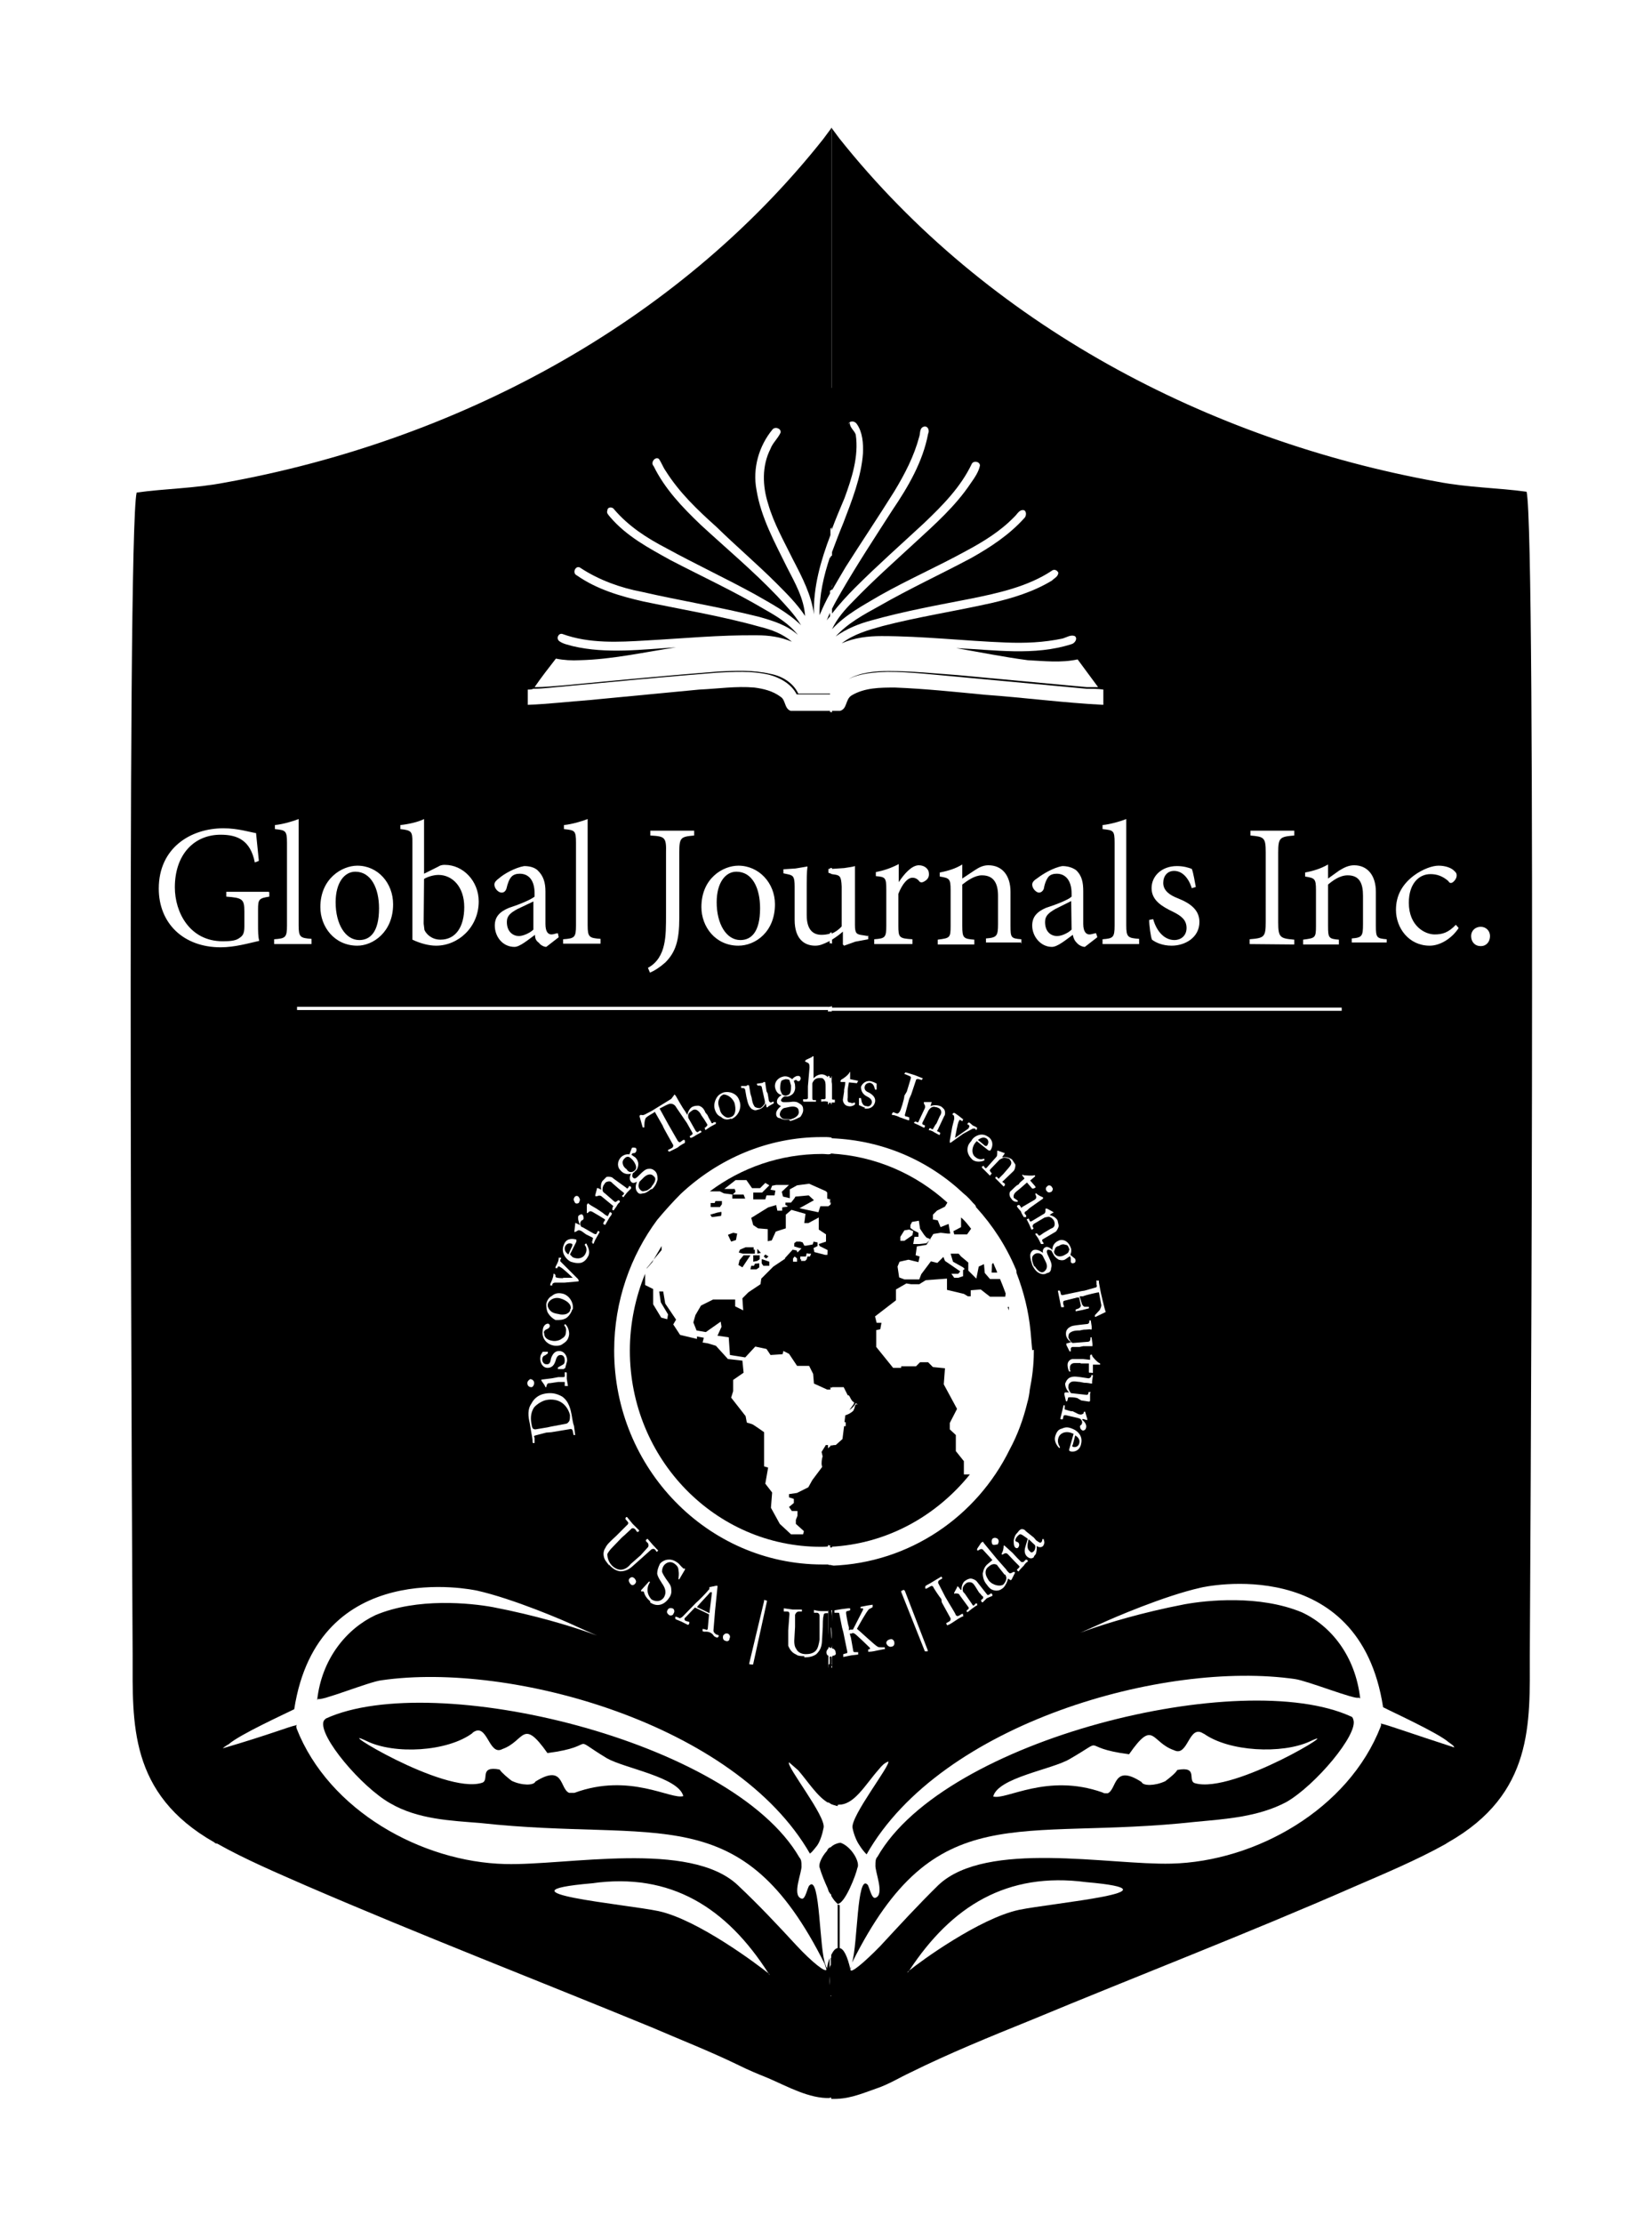 <svg version="1" xmlns="http://www.w3.org/2000/svg" width="411" height="552.8"><path d="M128.7 226.1c-1.6.9-2.6 1.6-2.6 3.2 0 2.5 1.6 3.5 3 3.5 1.1 0 2.8-.8 3.6-1.6v-7l-4 1.9zM183.2 216.8c-2.7 0-4.9 2.7-4.9 7.6 0 5.4 2.4 9.4 5.9 9.4 2.7 0 4.9-2 4.9-7.9 0-5-1.9-9.1-5.9-9.1z"/><path d="M206.9 97.4V32l-.1-.1-2 2.7C168 81 113 109.7 56.1 120c-7.8 1.5-14.9 1.5-22.1 2.5-2.6 10.6-1 289.2-1 289.2 0 16.8-1 34.4 20.3 46.5.3.3.4.3.7.3 6.9 3.9 14.9 7.3 22.2 10.5 28.5 12.3 57.2 23.4 85.9 35.2 7.2 3.1 14.6 6 21.6 9.4 2.4 1.2 4.8 2.2 7.3 3.2 4.9 2.1 10.3 5.2 15.6 5h-.2V487c-.3.7-.5 1.6-.7 2.7v-.3c-.2-.2-.2-.5-.3-.7-1.6-3.5-1.3-22.5-4-19.8-.5.3-1 3.7-2 3.3-2.5-.8.2-6.6 0-8.2 0-.7 0-1.5-.5-2-16.8-29.2-91.1-46.8-117.8-34.6-.2.2-.5.4-.6.7-1.3 3.7 9.5 16.4 16.6 20.4 6.9 4 15 4.3 22.4 4.9 44.7 4.9 64.9-6.5 85.7 35.1l.4 1.3c0 1-3.5-1.7-7.4-5.9-4.9-5.3-9.2-9.9-14.6-15-11.9-11.3-42.6-4.9-57.9-5.3-20.8-.5-43.9-13.3-51.9-33.7-.2-.6 0-.8 0-.9 0 0-.1 0-.2.1-1.6.3-6.5 2.3-18.1 5.7-.2 0 1-.8 1.4-1 2.7-2.4 13.9-7.5 16.3-8.7 5.9-38 44.5-29.7 45.5-29.5 8.9 2 21.8 7.5 24.7 8.9 12.5 5.7 1-.6-20.8-4.8-5.5-1-18.8-2.4-29.2 2-7.2 3.4-13.4 10.9-14.5 21.2l.2-.4c.4.8 12.9-4.3 15.8-4.6 32.3-4.7 88.1 10.9 106.6 43.1.7-.5 1.2-1.3 1.8-2 .7-1 1.3-2.8 1.6-4.4.7-2.8-9.4-15.4-8.6-16.3l2.3 2c2.5 2.9 4.8 6.6 7.5 8.1v-36.6c-.3-.1-.5-.4-.5-.9 0-.1.1-.6.5-.9v-20.9h-1.5c-28.5 0-51.8-23.9-51.8-53.2 0-12.3 4.1-23.6 10.7-32.5 2-2.4 4-4.6 5.9-6.5 9.3-8.7 21.6-14.1 35-14.1h1.6V274h-.2c-.8-.2-1.3 0-1.5 0v-.6h.5c.2 0 .6 0 .6-.3v-2.7c0-1 0-1.5-.5-2-.2-.3-.5-.3-1-.3-.4 0-1 .1-1.4.6-.1.2-.4.5-.4.8v3.4c0 .4 0 .7.3.7h.6v.4h-3s-.2 0-.2-.2v-.4h.6c.2.1.6-.2.6-.2v-3l.4-4.7c0-1-.2-1.1-.7-1.3l-.4-.2v-.2s.2 0 .2-.2l1.5-.7c.1-.2.2-.2.4-.2v5.5c.5-.6 1.3-1 2-1s1.1.3 1.5.6c0 0 .1.1.1.2v-16.8H73.9v-.8h132.5V234c-.1.1-.2.1-.3.2-1.3.6-2.1 1-3.3 1-2.7 0-5.1-1.7-5.1-6.4v-8.3c0-2.5-.4-2.7-1.4-3l-1.4-.3v-1l3-.2 3-.5c-.2 1.3-.2 3.3-.2 6.2v5.9c0 4 1.9 4.9 3.7 4.9.7 0 1.4-.1 2.1-.3v-15l-.4-.1v-1h.4v-39.3h-9.8c-1.6-.6-1.2-2.7-2.5-3.5-2-1.5-4.3-2-6.5-2.3-4.6-.4-9.1.3-13.7.5l-27.2 2.6c-5.2.4-10.4 1-15.5 1.2v-3.8c.5 0 1 0 1.4-.2 2.6 0 5.1-.4 7.9-.6h-.1c12.7-1.2 25.2-2.4 37.9-3.4 4.2-.2 8.5-.5 12.9.5 2.7.7 5.6 2.3 6.9 4.9h8.3v-.2h-7.9c-1.3-2.8-4.2-4.4-6.9-4.9-4.3-1-8.6-.8-12.9-.6-12.7 1-25.3 2.2-37.9 3.4-2.7.2-5.2.5-7.9.5 1.7-2.5 3.6-4.9 5.3-7.1 2 .4 4 .5 5.9.4 8.2-.2 16-2 24-3.2-8.4.5-17.2 1.7-25.7-.3-1-.3-2.3-.5-3.3-1.2s-.2-2.2.8-1.8c6.6 2.4 13.9 2 20.6 1.6 9.2-.5 18.4-1.4 27.7-1.3 3 0 5.9.4 8.7 1.6-2.3-2-5.1-3-7.9-3.7-9.6-2.7-19.4-4.3-29-6.3-5.7-1.3-11.6-3-16.6-6.5-1.3-.6-.2-2.8 1-1.8 4.6 3 9.9 4.9 15.2 5.9 9.6 2.2 19.5 3.8 29.1 6.2 3.5 1 6.9 2 9.7 4.5-2.2-2.8-5.2-4.6-8.2-6.3-7.6-4.5-15.6-8.2-23.5-12.3-5.4-3-10.9-5.9-15-10.7-.3-.4-1-1-.7-1.6 0-1 1.3-1 1.7-.3 3.6 4.2 8.1 7.1 12.9 9.6 7.3 4 14.8 7.5 22.1 11.5 4 2.3 8.2 4.5 11.5 7.7-1.7-2.8-3.8-4.9-5.9-7.2-5.9-6.2-12.7-11.9-19.1-17.8-4.6-4.4-8.9-8.9-11.7-14.6-.8-.8.3-2.4 1.3-1.8.7 1 1 2 1.7 3 3.4 5.4 7.9 9.7 12.6 13.9 4.9 4.8 10.2 9.3 15 14.1 2.6 2.6 5.1 5.1 7.1 8.1-.3-4.4-2.5-8.2-4.5-12.1-3-6.1-6.5-12.4-7.6-19.3-1-5.3.6-10.9 4-15 .7-.8 2.2-.2 2 .8-.7 1.5-2 2.6-2.5 4-2.2 4.3-2 9.3-.6 13.7 1.4 4.9 4 9.4 6.2 13.9 2.3 4.4 4.6 8.9 5.2 13.6-.2-6.8 1.7-13.4 4.1-19.7V97.4c.1 1.2.3 2.5.4 3.7v-2.4c0-.2 0-.4.1-.7-.2-.1-.2-.4-.2-.6zm-64 348.5h-1.3c-2.4-1-1.2-7.3-8.4-2.8-.4 1-3.4 1-5.9-.2-.8-.6-2.5-2-3-2.8-5.3-1-2.4 2.7-4.4 3.3-9.5 3-38-14.8-28.7-10.4 6.9 3.4 20.1 2.7 26.4-2h-.1c3.8-3 4 5.9 7.5 4 5.6-2 4.9-7.9 11.2 1 13.3-1.7 4.9-4.7 14.8 1.3 4.4 2.5 17.8 4.7 19 9.4-3 1-13.3-5.9-27.1-.8zm4.3 22.5c19.7-2.8 33.6 6.1 44 22.4.4.4.5.5.1.2 0-.1-.1-.1-.1-.2-2.6-2.1-17.6-13.4-27.4-15.5-8.1-1.7-41.9-4.7-16.6-6.9zM195 400l2.2.3h2.3v.5h-.7c-.6 0-.8.4-1 .8v3l-.2 3.5c0 .7.1 1.5.5 2 .4.9 1.4 1.3 2.4 1.3.9 0 1.8-.2 2.4-.8.6-.6.8-1.6 1-2.8v-5.9c0-.5-.3-.8-.7-.8h-.7v-.7s.8.3 2 .3h1.8v.5h-.7c-.7 0-.7.4-.7.7-.2.2-.2 2.5-.2 2.7l-.2 3.6c-.1 1.4-.4 2.2-1.4 3.2-.7.5-1.6.8-3 .8v-.3c-1 0-1.7-.1-2-.4-1-.4-1.6-1.2-2-2.2v-3.8l.3-4c0-.5-.1-.7-.6-.7h-.8v-.8zm-37.1-6c-.3.3-.8.3-1 0l-.1-.1c-.2-.3-.6-.8-.2-1.3.3-.3.7-.6 1.3 0 .4.5.5.9 0 1.4zm9.6 7.4c0 .3-.6.5-1 .3-.4-.3-.8-.7-.4-1.3.1-.3.6-.7 1.4-.3.3.3.4.8 0 1.3zm18.9 12.3l3.7-15.5v-.3l.7.2v.2l-3.4 15.5c0 .2-.2.2-.2.2l-.8-.1v-.2zm-6.5-6.9c.2-.2.4-.7 1.2-.5.4.2.7.7.4 1.2 0 .6-.5.8-1 .6-.3-.1-.8-.3-.6-1.3zm-3.7-11.3c.1 0 .3-.2.3-.5v-.3h.2l1.4-.3h.4v.3l-.6 5.9-.4 4.9c0 .5.4.8.7 1l.6.2v.3l-.3.3c-.3 0-.7-.3-1.7-.8l-2-.8v-.5c.2-.2.2-.2.2 0h.4c.4.3.7.2.7-.3l.3-3.4-3.5-1.7-2.3 2.4c-.1.1-.3.2-.3.4-.1.2.2.5.2.5l1 .3v.3l-.2.4h-.2l-1.6-.8c-1.1-.5-1.5-.5-1.5-.8v-.4h.2l.6.2c.3.3.6.1 1-.2l3.4-3.5c.2-.1 2.8-2.7 3-3.1zm-10-7.6c.8-.1 1.6.2 2.3.7s1.1 1.3 1.4 1.3v.2h.5v.3l-1.3 2.2c-.1.2-.1.2-.3.2v-.2c0-.4.2-1 0-2 0-.7-.3-1.2-1-1.7-1.1-.8-2.1-.2-2.6.4-.3.4-.5.9-.5 1.6.2.6.8 1.5 1 1.8.7 1 1.3 1.6 1.3 2.6.1.7 0 1.4-.6 2.2-1.1 1.6-2.9 2.3-4.7 1l.1-.2c-.8-.7-1.3-1.3-1.6-2.3 0-.2-.2-.2-.2-.2h-.5v-.3l2-2.2.2.2c-.3.5-.6 1-.6 2 0 .8.4 1.7 1 2.3 1 .6 2.2.6 3-.4.9-1.4.3-2.6-.4-3.6-.2-.4-1-1.4-1.2-2.4 0-.7.2-1.5.7-2.5.5-.6 1.4-1 2-1zm-12.9-5.9l2.6-2.6c.5-.4.5-.7.2-1l-.5-.6v-.2l.2-.3h.2l1.4 1.7 1.6 1.6v.2l-.3.2h-.2l-.5-.7c-.4-.3-.8-.3-1 0l-1.5 1.4-.8.7-2.3 2.4c-.5.5-1 1.1-1.3 1.7 0 1.1.4 2 1 2.7s1.5 1.2 2.3 1.2 1.7-.4 2.5-1.4l2.5-2.2 1.8-2c.2-.2.2-.7 0-1l-.5-.5v-.3l.4-.3 1.3 1.5c.8.8 1.1 1.3 1.3 1.3v.2l-.2.2h-.2l-.3-.5c-.5-.4-1 0-1 0l-2 1.8-2.7 2.4c-1 .9-2 1.2-3 1.2-.8-.1-1.8-.5-2.8-1.7l.1.3c-.5-.7-1-1.2-1.2-1.7-.4-1-.3-2 .2-2.7.4-.9 1.2-1.6 2.7-3zm41.8-114.3c1-.1 1.7.5 2 .7.3-.4.9-.8 1.3-.8.6-.1.8.3.8.6s-.2.7-.5.7-.5-.1-.5-.3h-.3l-.4.2c0 .2.3.6.3 1.2.1.7 0 1.2-.3 1.7-.3.6-1.2 1-1.6 1h-.8c-.3.2-.8.6-.8 1 .2.6 1 .4 2 .4 1.3-.2 2-.1 2.5.3.8.4 1 .9 1 1.4.1.5-.1 1.2-.7 2-.5.2-1.2.7-2.5 1l-.3-.3c-.8 0-1.6 0-2.2-.4-.7 0-1-.5-1-1-.1-.8.7-1.6 1.2-2-.5-.2-1-.6-1-1-.1-.8.6-1.4 1.2-1.8-.7 0-1.5-.7-1.7-2-.1-1.1.6-2.3 2.3-2.6zm-10.7 2.4h1.3c.1-.2.2-.2.4-.2.1-.1.3 0 .3.3l.3 1.8.3 1c.1.6.2 1.5.8 2.3.5.3 1 .3 1.3.3.5-.2.9-.7 1.2-1.2v-.5l-.8-3.6c-.1-.3-.4-.3-.7-.3h-.3l-.2-.3c0-.2 0-.2.2-.2l1.3-.2.2-.2h.2c.2 0 .2.1.2.3l.3 2 .3.6.3 1.8c.2.4.5.4.5.4l.5-.2h.2v.4l-1.4.8c0 .2-.2.2-.2.2-.2 0-.2 0-.2-.2l-.2-.8c-.4.8-1 1.4-2 1.6-.5.2-.8.2-1.5-.2-.8-.8-.9-1.3-1.3-3l-.3-1.7c-.1-.5-.4-.5-.8-.5h-.2v-.3c-.2 0 0 0 0-.2zm-6.1 2.9c.5-.8 1.2-1.1 1.7-1.3.8-.2 1.7-.1 2.3.2.9.4 1.4 1 1.7 2 .6 1.6-.3 3.7-2 4.4l-.2-.1c-.6.3-1.6.4-2.4-.4-.9-.4-1.3-1-1.6-2-.2-.8-.1-1.8.5-2.8zm-19 4.3h.3c.4.1.6 0 1-.2.7-.4 1.3-.6 2.5-1.4l1.3-.8 2.6-1.6.6-.8.2-.3.3.3c.1.2 1.8 3.2 2.3 3.8l.6 1c.2-1 .7-1.7 1.2-2 .6-.3 1.1-.3 1.6-.3.9.2 1.4.9 1.7 1.7l.5.6c.4 1 1 1.7 1 2 .1.1.5.1.5-.2h.6v.4l-1.3.7-1.2.8h-.2v-.3c-.2-.2-.2-.2 0-.2l.3-.3c.1-.1.3-.2.3-.5l-.8-1.3-.7-1c-.3-.7-.8-1.2-1.3-1.4-.4-.1-.8 0-1 .2-.4.3-1 .6-1 1.3 0 .2 0 .6.2.8l1.7 3c.2.2.4.4.6.2l.4-.3h.2l.2.2v.2l-1.3.7c-.6.4-1.1.7-1.4.7l-.2-.3c0-.2 0-.2.2-.2l.2-.2c.3-.1.3-.3.3-.5l-1.4-2.5-2.6-3.8c-.3-.6-.8-1-1.5-1-.5 0-1.7.7-2.3 1l-.4.2 2.2 4 2.3 4c.2.3.5.5.7.3l.7-.5c.2 0 .4 0 .4.2v.5c-.1.2-.6.2-1.8 1.2l-2 1h-.2l-.2-.2v-.2l1-.5c.3-.2.3-.5.3-.7-.2-.4-2.6-4.5-2.6-4.8l-2-3.5-.2.2c-.5.3-1.6.9-2 1.3-.4.6-.4 1.8-.4 2.4h-.4l-.8-2.8c.1-.1.1-.3.2-.3zm-4.7 10.4c1-.8 1.8-.6 2-.6l.6-1.6c.4-.2.8 0 1 0 .2.3.2.7 0 1s-.4.3-.6.3h-.2c0 .1-.3.2-.3.4l1 .7c.4.4.7 1 .7 1.6 0 .7-.3 1.5-.7 1.7-.3.3-.4.5-.6.5-.2.4-.3.9 0 1.2.5.5 1-.1 1.7-.8.9-.9 1.5-1.4 2.2-1.4.8-.1 1.3.3 1.6.6.4.4.6 1 .6 2-.1.4-.3 1.4-1.3 2.4l-.4.1c-.5.4-1.2 1-2 1-.6.2-1 .1-1.3-.3-.6-.6-.5-1.7-.2-2.4v-.2c-.6.4-1.1.4-1.4 0-.5-.5-.3-1.5 0-2-.6.2-1.8.2-2.6-.8-.8-.7-1-2.2.2-3.4zm-6.5 9.5l.4-1.5v-.2h.3l.8.4c-.2-.7-.1-1.7.3-2.2l1-1c.7-.1 1.4 0 1.7.4l3.2 2.3c.2.3.3.2.5 0l.2-.4h.2l.3.2v.4l-1 1-.8 1c0 .2-.1.2-.3 0-.2-.1-.2-.3 0-.3l.3-.3c.1-.2.1-.3-.2-.5l-1-.8-1.6-1.4c-.3-.4-.7-.6-1.3-.4-.5.1-.6.4-.8.7-.2.2-.4.7-.4 1.2 0 .6.3.8.6 1l2.3 2c.3.2.4.2.6 0l.3-.2c.2-.2.2-.2.2 0h.3v.4s-.4.2-.8 1l-.7 1h-.3v-.2c-.2 0-.2-.2 0-.2v-.4c.2-.1.3-.2 0-.4l-2.8-2.3c-.3-.2-.7-.2-1 0h-.5v-.3zm-2.1 2.4c.2-.1.2-.3.2-.3h.2c.2.3 1 .7 2 1.3l1.5 1c.4.3.8.7 1 .7.2.2.4.2.4 0l.4-.8h.2l.3.2v.2c0 .3-.5.7-.8 1.3l-.8 1.4h-.2l-.3-.2v-.2l.3-.6c.2-.1.2-.2 0-.4l-1.3-.8-1.7-1c-.4-.2-.7-.3-1.2.3h-.2v-2.1zm-1.1 2.5c.3.3.3.7.3 1-.1.2-.2.4-.4.4-.1 0-.3.2-.3.4-.2 0-.2.6 0 1 .1.3.4.3.4.3l2.8 1.6c.4.2.7.2.7 0l.4-.7.4.3-.8 1.4c-.5.8-.7 1.5-.7 1.5h-.3v-.3c-.3 0-.3-.2 0-.2v-.5c.2-.2.2-.3 0-.5l-1.6-.8-1.1-.8c-.6-.3-.8-.3-1.2 0l-.4.2h-.2v-.2l.2-1.7v-.3h.2l1 .5c-.4-.9-.6-1.8-.4-2.3.3-.3.8-.5 1-.3zm-2-4.3c.3-.5.8-.4 1-.2.2.3.6.7.2 1.3v.1c0 .2-.6.5-1 .2-.2-.4-.6-.8-.2-1.4zm-2.5 11.5c.7-1.5 2.3-1.2 3-1v.5l-1.6 3.2.7.7c1.4.6 2.7.2 3.2-1 .4-.8.2-1.6-.2-2v-.2l.2-.2h.2c.3.7 1 1.8.5 3-.4.8-1 1.6-2 1.8-.9.1-1.4 0-2.4-.3-.6-.3-1.4-1-1.8-2-.3-.9-.2-1.7.2-2.5zm-3.5 10.2c0-.3.2-.5.5-1.3s.3-1.2.3-1.4h.2l.3.3v.3c0 .1 0 .3.2.3.3.2 1.6.2 1.8.2l-.2-.1h2.5c-.4-.4-2.5-2.4-3-2.6-.4-.3-.6-.3-.8 0v.2h-.5v-.3l.5-1c.3-.6.3-1 .3-1.3h.6v.2l-.2.3v.4l2 2 2.4 2.4.2.4c0 .2-.2.2-.2.2l-3.3.3h-2.3c-.4 0-.6.1-.8.4v.3h-.5v-.2zm.4 2.8c.7-.6 1.5-.8 2.5-.6 1.7.3 3 2.2 2.7 4l-.1-.1c-.2.7-.7 1.6-1.5 2.2-.9.5-1.5.5-2.7.5-.6-.3-1.5-1-2-2-.3-.8-.3-1.6-.3-2 .2-1 .8-1.7 1.4-2zm-1 6.9c.3 0 .5.3.5.6-.1.4-.3.6-.8.8-.7.3-.7.7-.7 1l.1-.1c-.1 1 .6 1.8 2.2 2 .8.1 1.8-.2 2.2-.6.8-.4 1-1.1 1-1.6.1-.8 0-1.2-.4-1.6v-.2l.2-.2c.6.5 1 1.5 1 2.5-.1.9-.4 1.7-1.4 2.3-.7.6-1.3.6-2 .6-1.8-.1-3.4-1.5-3.2-3.5 0-1.7 1-2 1.3-2zm2.6 14.5l-2 .3c-.6 0-.8 0-1 1h-.2c-.2-.6-.6-1-1-1.6v-.3h.2l2.4-.3 1.6-.3h1.2c.4 0 .4-.2.4-.2v-1h.3c.2 0 .2.2.2.2v1.4l.3 1.8h-.8v-1h-1.6zm-4.1-7.1c.1-.4.3-.4.3-.4h1.2v.4l-.7.5c-.3 0-.7.4-.7 1s.4 1.2 1 1.2c.9.1 1-.5 1.2-1.5.4-1.1 1-1.8 2-1.8 1.2 0 2 1.1 2 2.4l-.1.4-.4 1.5c-.1 0-.3 0-.3.2h-1.5v-.4l.7-.4c.7-.4 1-.4 1-1.4 0-.5-.2-1.3-1-1.3-.6 0-1 .3-1.3 1.5-.3.9-.8 1.7-2 1.7-1 0-1.8-1-1.8-2.3 0-.7.2-1.1.4-1.3zm.8 10c1.7-.3 2.9 0 4.2.7 1.8 1.2 2.2 3.5 2.4 4.5s.3 2.1.6 2.8l.3 2.3h-.4l-.2-1c-.1-.3-.2-.5-.5-.5l-4.8.8-1.3.1-2.7.7c-.4.1-.4.3-.2.6v1.3h-.3c-.2 0-.2-.2-.2-.2 0-.3 0-.9-.3-2.3l-.4-2.4c-.4-1.7-.6-3.5.4-4.9.6-1.2 1.7-2.2 3.4-2.5zm-3.7-3.6c.4 0 1 .3 1 1 0 .4-.3 1-.7 1-.5 0-1-.3-1-1 0-.5.4-.8.7-1zm51.8-127.7c5.1 0 9.1 4.3 9.1 9.6 0 6.9-4.9 10.3-9.1 10.3-5.7 0-9.2-4.7-9.2-9.6 0-7.2 5.4-10.3 9.2-10.3zM67 223c-2.6.4-2.8.7-2.8 3.2v3.8c0 1.5 0 3 .3 4-2.7.6-6.1 1.6-9.6 1.6-9.3 0-15.4-6-15.4-14.6 0-10.1 7.9-15 16.1-15 3.6 0 6.7 1 8.1 1.2l.7 6.9-1 .4c-1.1-5.5-4.3-6.9-8.5-6.9-6.6 0-11.4 4.9-11.4 13.1 0 6.2 3.7 13.4 11.9 13.4 1.7 0 3.1-.1 4-.7.9-.6 1.4-1 1.4-3v-3.7c0-3.1-.5-3.4-4.5-3.7v-1.2h10.5l.2.1v1.1zm10.5 11.8h-9.3v-1.2c2.8-.2 3.2-.4 3.2-3.4v-20.6c0-3.1-.4-3.1-3-3.4v-1c2-.2 4.7-1 5.9-1.5v26.4c0 3 .4 3.2 3.2 3.4v1.3zm11.4.4c-5.7 0-9.2-4.7-9.2-9.6 0-7.1 5.4-10.3 9.2-10.3 5.1 0 8.9 4.3 8.9 9.6 0 6.9-5 10.3-8.9 10.3zm19.6 0c-1.7 0-3.8-.5-5.9-1.5v-24.2c0-2.7-.2-3-3-3.3v-1c2-.2 4.6-.8 5.9-1.5v13.6l3.6-1.8c.6-.4 1.2-.4 1.6-.4 4.5 0 8.4 4 8.4 9.1 0 6.4-5.1 11-10.6 11zm53.3-27.4v-1.2h10.9v1.2c-3.4.3-3.7.5-3.7 4.3v16.2c0 5.6-.9 8.5-3.5 11.1-1.5 1.3-2.8 2.1-3.8 2.5l-.5-1.2c2.3-1.2 3.5-3.4 4-5.7.5-2.2.5-4.5.5-8.1v-14.8c.1-3.9-.3-4.1-3.9-4.3zm-21.7 25.8c2.8-.2 3.2-.4 3.2-3.4v-20.6c0-3.1-.3-3.1-3-3.4v-1c2-.2 4.7-1 5.9-1.5v26.4c0 3 .4 3.2 3.2 3.4v1.2h-9.3v-1.1zm-6.4-17.2c1.5 1.4 2 3.1 2 5.3v8.1c0 2 .7 2.6 1.5 2.6.6 0 1.1-.3 1.6-.3l.2 1-3.1 2.4c-.6 0-1.5-.5-1.8-1-.7-.5-1-1-1-2-1.8 1.3-3.8 3-5.1 3-3 0-4.9-2.6-4.9-5.3 0-2.1 1.1-3.4 3.5-4.4 2.5-.8 5.4-2 6.4-2.8v-.8c0-3.2-1.4-4.9-3.7-4.9-.8 0-1.5.2-2 .7-.6.6-1 1.7-1.3 3-.2.6-.6 1-1.2 1-.8 0-1.8-1-1.8-2 0-.6.5-1.1 1.2-1.6 1.1-1 3.9-2.6 6.2-3 1.3 0 2.5.3 3.3 1z"/><path d="M196.4 268.6c-.4-.2-.7-.2-1-.2-.2.1-.6.1-1 .4-.3.7-.3 1.4-.3 2 0 .4.3 1 .5 1.4.4.3.8.3 1 .3l.2-.1c1-.1 1-1.4 1-2.4l-.4-1.4zM182.7 274.2c-.7-1.5-2-2-2.7-2-.4.2-.8.4-1 1-.4.7-.4 1.4 0 2.4.2 1 .5 1.5 1.2 2 .5.4 1 .5 1.7.2 1.1-.4 1.3-1.9.8-3.6zM162.6 292.5c-.5-.6-1.5-.6-2.5.4l-1 1c-.2.5-.5 1.4.2 2 .2.3.7.5 1 .3.6 0 1.1-.3 1.8-1v-.1c.5-.6 1.5-1.9.5-2.6zM139.5 348.7c-.8-.5-2.2-.8-3.6-.5-1 .2-2.3 1-3 1.8-.7 1-1 2.4-.7 4 .1.3.1 1 .4 1.3.2.2.6.2.6.2l3-.5.9-.2 3.7-.7c.2 0 .5-.2.7-.5.3-.3.3-.9.3-1.7-.4-1.6-1.4-2.7-2.3-3.2zM204 464.7c.2.9 1.3 3.8 2.5 6.1v-11.2c-1.8 1.5-3.1 4.1-2.5 5.1zM140.6 310c-.2.5-.2 1.3.8 2l1-2.2v-.4c-.4-.2-1.3-.4-1.8.6zM109.1 217.6c-1.3 0-2.8.5-3.6 1l-.1 11.1.2 1.6c.4.9 1.7 2.4 4 2.4 3.8 0 5.9-3.2 5.9-8.1 0-5.1-3-8-6.4-8zM157.4 288.5c-.5-.5-.8-.8-1.2-.8s-.6.2-.8.4c-.2.2-.5.5-.5 1 0 .7.4 1.3 1 1.7.2.4.6.7 1 .7s.7-.1 1-.4c.8-.6.1-1.9-.5-2.6zM88.4 216.8c-2.7 0-4.9 2.7-4.9 7.6 0 5.4 2.4 9.4 5.9 9.4 2.7 0 4.9-2 4.9-7.9 0-5-2-9.1-5.9-9.1zM176.7 396c-.1.2-3.1 3.3-3.3 3.7l3.1 1.5.6-4.9v-.3h-.4zM139.3 322.9c-1.6-.4-2.8.6-3 1.4-.1.5 0 .8.3 1.3.5.7 1 1 2.3 1.2.7.2 1.3.2 2 0 .6-.3 1-.6 1-1.3h.1c.2-1.2-1.2-2.2-2.7-2.6zM198.7 276.3c0-.8-.8-1.3-2.3-1l-1.4.3c-.4.2-1 .8-1 1.6 0 .4.4.8.7 1 .6.2 1.2.2 2.2.2v-.1c.6-.1 2.1-.8 1.8-2zM187.5 310.8v-.6h-2l-1.4.6-.3.7 1 .3h3v-1h-.3zM188.4 310.6v1.2l.9-.2-.9-1zM185 312.2l-1 1.2-.3 1.2 1 .6 2-3H185zM178 298.7l-.2.5h-1v1h2.3l.5-.7v-.8H178zM182.4 306.6l-1.3.5.8 1.7 1.2-.4.3-1.6-1-.2zM187.4 312.2v1.6l1-.2.6-.4v-1h-1.6zM189.7 313.2h-.2v1l.4.6h1.5v-1l-1.7-.6zM179.4 301.4l-1 .2-1.7.5.4.6 2.3-.3s.2-1 0-1zM187.8 314.3l-.2.5h-.7l-.2.9h1.5l.7-.5v-1l-1.1.1zM190.4 312l-.4.5.6.5.6-.5-.8-.5zM185 297.1h-2.8v1h3.2l-.4-1zM162.6 313.3l2-2.4v-1l-2 3.4zM205.7 154.3c.2-.3.5-.7.8-1v-.9c-.3.6-.6 1.3-.8 1.9zM203.9 153c.8-1.9 1.6-3.6 2.6-5.4v-9.1c-1.6 4.8-2.7 9.6-2.6 14.5z"/><path d="M206.1 300h-2l-.5 1.5-4.7-1 3.6-2-1.3-1.2-3.3.3-.3.5-.8 1h-1.4v.6l.5.2v.2l-1.3.2v.8h-1.2l-.3-1.4-2 .6-4.2 2.6.5 1.8 1.2.8 2.4.2v3l1-.2 1-2.2 2.5-.8v-3.4l1.4-1.2 3.5 1-.3 2.3h1l2.6-1.4v3l1.8 1.2v1.8l-1.8.6.2.5 2 1v1.2h-.6l-2.7-.7-.2-1 1-.5v-.9l-1-.2-.2.7-1.6.3h-.5l-.4-.8-.6-.2h-1l-.5.4v.8l1 .3.8.2-1 1-.2-.5-1-.2-2 2.2h.2l-3 2-3 3-.2 1.4-3 2-1.5 1.5.2 3-2-1v-1.7h-5.5l-3 1.5-1.4 2.4-.5 1.8.8 2 2.3.4 3.7-2.6.2 1.3-1 2.2 2.8.4.3 4.4 3.8.6 2.5-2.7 2.8.6 1 1.5 3-.2.2-.8 1.4.7 2 3h3l1 2 .2 2.4 3.3 1.5h.8v-46l-.5.4zm-7.8 13.8h-1v-.8l.4-.5.6.5v.8zm3.2-1.3h-.6l-.2.7-.4.4h-1v-.4h-.2v-.7h1.4l.2-.8.5.1h.6l-.3.7z"/><path d="M205.4 359.5l-1 1.6.7 3-3 4-1 1.8-2.8 1.4-2 .3v.8l1.2.4v1l-1.2 1 .7 1h1.4v1.2l-.4 1v1l2 1.8-.2.8h-3L194 379l-2.2-4 .3-3.8-1.7-2.2.7-4-1-.3v-8.5s-2.8-2-3-2l-1.3-.4-.3-1.6-3.6-4.6.5-1.6v-2.8l2.6-1.8-.3-3-3.6-.4-3-3.3-2-.6-1.3-.2.3-1.2-1.7-.3v.6l-4.2-1-1.7-2.6.7-1.2-2.7-4-.5-3h-1l.4 2.7 1.8 3-.2 1.2-1.5-.4-2-3.3v-3.8l-2-1v-2.8c-2.4 5.8-3.8 12.4-3.8 19.1 0 27 21.3 48.8 47.5 48.8.6 0 1.2 0 1.8-.1v-25.2h-.6v.1zM160.9 315.4v.1l1.4-1.6.3-.6-1.7 2.1zM204.5 287c-10.4 0-20 3.4-27.9 9.3h2.5l1 .5 2.2.3.7-.7-.2-.7h-2.6l2.8-2.2h2.7l1.4 2h2l1.3-1.3 1 .6-1.8 1.8h-2.2v1.7h3l.3-1h2l.2-1.2-1.2-.2.4-1 1-.2h3.2l-1.8 1.7.3 1.2 1.7.4v-2.2l1.8-1 3-.4 4.5 2v1.7l1 .3v-11.3c-1 0-1.6-.1-2.3-.1zM211.6 489.5v.3l.2-.7-.2.4z"/><path d="M248.8 318.1h-2.5l-1.3-1.5-.2-2.2-1.3.6-.6 3-2-2v-2l-1.8-1.5-.6-.7h-2l.6 2 2.5 1.4.4.4-.4.3v1.5l-1.2.4h-1l-.7-1h1.7l.5-.6-3.8-2.6-.4-1-1.5 1.5-1.6-.4-2.4 3.2-.5 1.3H225l-1.3-.5-.4-2.7.5-1.2 2.2-.5 2.5.6.3-1.4-1-.3.3-2.2 2.4-.4 1.7-2.7 1.8-.3 1.7.2h.7l-.4-2.4-2 .8-.7-1.7-1.2-.2v-1.2l1-1 2-1 .6-1c-7.8-7.1-17.9-11.6-29-12.2V345h3.2l1 2 2 .5-.5 1.7-1.1 1.5c1.4-.9 2.3-2.5 2.3-4.3 0-2.8-2.1-4.9-4.8-4.9h-.4v-.5h.4c3 0 5.4 2.5 5.4 5.6h-.1c0 2.6-1.5 4.7-3.8 5.4l-.2 1.7h.6v1h-.7l-.4 3.2-1.8 1.6h-1.2v25.2c14-.7 26.3-7.6 34.7-18h-1.5v-3.3l-2-2.5v-4l-1.5-1.4v-1.6l1.8-3.5-3.3-6.1.3-4-3-.3-1.2-1.2h-2l-1 1h-3.7v.4h-2L218 335v-4.2l1-.2.3-1.6h-1.2l-.4-1.6 5.2-4v-2.7l2.6-1.5 1.2.2h2l1.6-1 5.3-.4v2.8l4.2 1 1 .6h.7v-1.5l2.5-.2 2.3 1.8h3.8l.1-.8c-.4-1.1-.9-2.4-1.4-3.6zm-22.3-13.4l.4-.8 1.7-.3.3 2 1 1.5.6.7 1 .4-1 1-1.8.2h-1.5l.3-1.8h1v-1l-1.2-.6-.8-.6v-.7zm-2.5 2.9l1-1.6 1.2-.2 1 .4-.2 1-2 1.4h-1v-1z"/><path d="M247.1 314.1l-.3.3-.1 2.1h1.4c-.3-.9-.7-1.6-1-2.4zM336.7 427.7c-.1-.5-.4-.8-.6-.8-26.9-12.3-101 5.4-117.8 34.9-.5.5-.5 1.3-.5 2-.2 1.6 2.4 7.4 0 8.2-1 .4-1.6-3.1-2-3.3-2.6-2.6-2.4 14.6-3.8 19.4 20.8-41.6 40.9-30.1 85.5-35 7.4-.7 15.5-1.2 22.5-4.9 7.2-4.1 18-16.9 16.7-20.5zm-39.4 15.8c-2-.6 1-4.3-4.4-3.3-.4.8-2.2 2.2-3 2.8-2.6 1.2-5.5 1.2-5.9.2-7.1-4.6-6.1 1.8-8.4 2.8h-.6c-.2 0-.4 0-.7-.2-13.8-4.9-24.1 2-27.2 1 1.2-4.7 14.6-6.7 19-9.3 9.9-5.7 1.7-2.9 14.8-1.2 6.2-8.9 5.4-3 11.2-1 3.6 1.8 3.6-6.9 7.5-4l-.2-.2c6.3 4.6 19.6 5.2 26.5 2 9.3-4.4-19 13.2-28.6 10.4zM207.6 217.5l-.7-.1v14.8c.9-.4 1.7-.9 2.5-1.8v-9.9c-.1-2.6-.5-2.8-1.8-3zM239.1 302.8v2.4l-1.9 1 .2.8h3.2l1-1.4c-.8-1-1.5-2-2.5-2.8zM250.7 325.1l.3.8v-.9l-.3.1zM245.5 283.2c-.6-.4-1.2-.4-2.2.3l1.8 1.5h.4c.3-.3.7-1.2 0-1.8z"/><path d="M379.8 122.3c-7.2-1-14.4-1-22.2-2.5-56.9-10.3-111.9-39-148.8-85.4l-2-2.7v.3l.1.1V98c.3 3.8.6 7.7.9 11.6-.3-2.9-.6-5.7-.9-8.6v30.8c1-2.7 2.1-5.3 3.2-7.9 1.8-4.9 3.6-10.4 2.8-15.8-.3-1-1.5-1.7-1.5-3l-.4.4c.5-1 1.7-.8 2.2 0 1.4 2 1.6 4.8 1.5 7.2-.4 5.9-2.8 11.9-4.9 17.4-1 2.4-1.9 4.8-2.8 7.2v9.5c1.1-1.9 2.2-3.8 3.4-5.8 4-6.3 8.1-12.4 12.1-18.8 2.6-4.3 4.9-8.7 6.2-13.6.3-.8 0-2.2 1.2-2.5 1-.2 1.4 1 1 1.8-1.3 6.9-4.9 13.1-8.9 19-4.3 6.7-8.7 13.4-12.7 20.3-.8 1.4-1.6 2.8-2.3 4.2v1.2c1.7-2.2 3.7-4.4 5.7-6.4 5.6-5.6 11.6-10.9 17.2-16.1 4.6-4.4 9.1-8.9 11.9-14.8.5-.8 2-.5 2 .5-.3 1.5-1.3 3-2.3 4.4-3.8 5.7-8.9 10.2-13.9 14.8-5.2 4.8-10.5 9.5-15.4 14.6-2 2-4 4.3-5.2 6.9 3.4-3.7 7.7-5.9 11.9-8.4 7.1-4 14.4-7.2 21.5-11.1 4.3-2.3 8.5-4.9 11.9-8.4.8-.7 1.3-2 2.5-1.7.7.4.5 1.6 0 2-3.8 4.2-8.4 7.2-13.2 9.9-7.5 4-15.3 7.6-22.8 11.9-4 2.2-7.9 4.3-10.9 7.6 2.8-2 5.9-3.2 8.9-4 8.2-2.3 16.5-3.8 24.7-5.4 6.9-1.4 14.2-3 20.1-6.9.6-.5 1.3-.3 1.7.4 0 1-1 1.4-1.6 2-4.6 2.8-9.9 4.4-15.1 5.6-8.9 2-18.1 3.4-27 5.7-3.6 1-7.2 2-10.2 4.3 3.2-1.4 6.5-1.8 9.9-1.8 10.3 0 20.6 1.2 30.9 1.6 4.8.2 9.5 0 14.2-1 1-.3 2-1 3-.6.8.6 0 1.8-.8 2-9.3 3-19.3 1.4-28.7 1 5.9 1 11.7 2.2 17.8 3 4 .2 8.3.7 12.4-.2l5.1 6.9h-2.8l-32.2-3c-5.5-.4-11.3-1-17-1-3.5 0-7.1.3-10.1 2 3-1.5 6.5-1.7 9.8-1.8 5.6 0 11.4.7 17.1 1.2l32.3 3c1.4 0 2.8 0 4.2.2v3.8c-9.9-.5-19.6-1.8-29.4-2.5-7.3-.7-14.8-1.5-22.4-1.8-3.7 0-7.6 0-10.9 2-1.5 1-1 3.3-2.8 3.8h-2v39.3l3-.2c1.2-.2 2.2-.3 2.7-.5V230c0 2.2.4 2.4 2 2.6l1.2.2.1-.2v1l-3.2.6-2.8 1-.3-.3v-3.2c-.8.7-1.6 1.3-2.7 2v16.9h126.8v.8H206.9v17.7c.1.4.1.8.1 1.2v3c-.1.2.4.2.4.2h.3v.7h-.8v8.9c12.7.5 24.1 5.5 32.9 13.8.9.7 1.6 1.5 2.3 2.3.3.3.7.6.7 1 4.2 4.6 7.5 9.7 9.9 15.4.2.3.2.7.2 1 1.8 4.7 3 9.4 3.5 14.6l.4 4.6.4-.1v.6c0 3.2-.4 6.3-1 9.3-.1 1-.3 2.2-.6 3.2-1 4.1-2.4 8-4.4 11.7-8.2 16.7-24.9 28.2-44.2 28.9V410h.1c.4 0 .8.5.8 1 .2.6-.3.8-.8.8v.2h-.1v36.7c.4.2.9.4 1.4.5v-.4c4 .4 6.9-5 10.2-8.7.8-1 1.4-1.6 2.4-2 .6.9-9.4 13.6-8.9 16.5.3 1.6 1 3.3 1.7 4.3.5.8 1.1 1.6 1.8 2.3 18.5-32.7 74.2-48.3 106.6-43.6 3 .4 15.3 5.3 15.8 4.6l.4.2c-1.2-10.5-7.2-18-14.5-21.4-10.6-4.4-23.7-3-29.2-2-21.8 4.2-33.3 10.5-20.8 4.8 3-1.4 15.8-6.9 24.7-8.9 1-.3 39.6-8.7 45.5 29.7 2.3 1.2 13.7 6.4 16.3 8.7.4.3 1.4.9 1.4 1.3-11.7-3.8-16.6-5.6-18.1-5.9-.1-.1-.2-.1-.2-.1.1.1.2.3 0 .8-8 20.6-31.1 33.6-52.1 34.1-15.3.4-46-5.9-57.9 5.3-5.2 5.1-9.5 9.8-14.5 15.2-4.1 4.2-7.4 6.9-7.4 5.9-.8-3.5-1.7-5.2-2.7-5.4v-10.7c-.2 0-.3-.1-.5-.2v10.9h.4-.4c-.6.1-1.1.7-1.6 1.7V522h-.2c4.4.2 7.5-1.2 11.5-2.6 3-1 5.7-2.7 8.5-4 9.5-4.7 19.8-8.9 29.7-12.9 26.7-11.1 54-21.6 80.7-33.3 7.4-3.2 15.5-6.6 22.5-10.5l.8-.5c21.3-12.1 20.3-29.7 20.3-46.5 0-.1 1.7-278.8-.8-289.4zM260.6 295c.2-.3.9-.3 1.2.4.3.3 0 .8-.2 1-.4.2-.9.3-1.2-.2-.3-.3-.3-.9.2-1.2zm-47.4-25.6l-2-.2c-.1.7-.3 1.4-.3 2.2v1.5c-.2 1.3.3 1.3.6 1.3.3.2.8.2 1 0 .2 0 .2 0 .2.2v.3c-.2.2-.9.6-1.7.4-.8-.1-1.3-.9-1.3-1.6l.3-2v-.4c0-.2.3-1.2.3-2h-1c-.2 0-.2-.1-.2-.3 0-.1.2-.1.2-.3.5-.2 1.8-1.2 2-1.7 0-.2.2-.2.2-.2v1.8l2 .4-.3.6zm4.9.4v1.2h-.4l-.2-.7c-.2-.5-.4-.8-1-1-.6 0-1.2.2-1.4 1-.1.9.5 1.2 1.2 1.5 1 .6 1.6 1.3 1.4 2.3-.3 1.2-1.3 1.8-2.7 1.6l.3-.2c-.6-.1-1.3-.6-1.6-.6v-1.8h.5l.2 1c.2.4.4 1 1.2 1 .5.2 1.1-.1 1.3-.8.1-.6-.2-1.1-1.2-1.6-.8-.4-1.5-1.1-1.5-2.4.4-1 1.4-1.6 2.4-1.4.8.2 1.1.4 1.5.6v.3zm8.1 3.5l-1 3.7c-.2.5 0 .7.4.7l.6.2v.7h-.3l-2-.7c-1.2-.6-1.8-.6-2-.6v-.3l.3-.4.8.3c.2.1.5.1.8-.4.2 0 1.2-3.2 1.2-4l.6-1 1-3.3c.1-.3 0-.5-.6-.7l-.7-.3c-.3 0-.3-.2-.3-.2l.3-.3 2.3.7 2 .8-.3.4-.7-.2c-.3-.1-.7 0-.7.2l-1.2 3.6-.5 1.1zm8.7 4.3l-1.6 3.4c-.2.1-.2.4 0 .4l.4.2c.2.1.2.1.2.4l-.2.3-1.3-.7c-.7-.5-1.2-.5-1.2-.5-.2-.1-.2-.1 0-.3v-.2h.3l.3.2c.2.1.4.1.4-.2.2-.2.4-.8.8-1.2l.8-1.8c.3-.4.5-.9.3-1.4s-.5-.6-1-.8c-.3 0-.7-.3-1.3 0-.4.2-.6.5-.8.8l-1.4 2.8c-.2.4-.2.5 0 .7l.5.2v.3l-.2.3-1.2-.6-1.3-.6v-.1l.2-.2s.2-.2.2 0h.2c.2.2.5.2.5 0l1.6-3.4c.1-.3.1-.7-.2-1v-.2c-.2-.1 0-.3 0-.3h1.9l-.3 1c.7-.3 1.7-.3 2.4 0 .4.1.7.5 1 .8.3.5.3 1.4 0 1.7zm4.7 4.4l-2.8 2c-.2.2-.3.2-.5.2v-.5l.6-3.4.5-2c0-.6 0-.7-.2-1h-.2v-.3l.2-.2h.3l1 .7 1 .8c.2 0 .2.2 0 .2v.3h-.2l-.3-.2c-.1-.1-.4-.1-.4.2-.2.2-.5 1.5-.5 1.8v-.2l-.5 2.6 3.3-2.3c.3-.5.4-.7 0-1h-.2v-.2l.2-.3h.3l.8.7c.6.3 1 .4 1 .6.2 0 .2.2 0 .2v.3h-.2l-.2-.3h-.6l-2.4 1.3zm2.3 6.4c-.6-.6-1.2-1.4-1.2-2.4s.3-1.5 1-2.3c.2-.5 1-1.3 2.2-1.5.9-.1 1.5.2 2.2.7 1.3 1.2.7 2.7.3 3.2-.1.2-.2 0-.5 0l-2.9-2.3-.5.6c-.8 1.2-.8 2.7.2 3.4.7.6 1.5.6 2 .4h.2v.4c-.6.3-2 .6-3-.2zm8.1 6.4l-.3.3-1-1-1-1c-.2-.2-.2-.2 0-.2v-.2h.3l.3.3c.1.2.3.2.3 0l1-1 1.3-1.5c.4-.5.7-.8.7-1.3 0-.4-.3-.7-.5-1-.4-.1-.7-.3-1.4-.3l-1 .5-2.3 2.4c-.2.3-.2.3 0 .6l.2.3c.2.1.2.1 0 .3l-.3.4-1-1-1-1v-.3h.2c.1-.2.3-.2.3 0l.2.3c.2.2.3.2.5 0l2.4-2.7c.2-.2.2-.7.2-1v-.5h.2l1.4.5h.2v.3l-.6.8h.2c.7-.1 1.7.1 2.3.6l.8 1.2c.1.6-.2 1.4-.4 1.6l-2.6 2.5c-.3.1-.2.4 0 .4l.4.3v.4zm1.6 3.3c-.6-.6-.6-1.7 0-2 .4-.4 1.4-1.4 1.6-1.4l.3-.2c.1-.4.9-.9 1.4-1.4l-.6-.8c.1-.2.1-.2.4 0 .4 0 2.1.2 2.6 0h.2v.3l-1.2 1 1.3 1.5v.3l-.5.2h-.3l-1.3-1.5-1.6 1.4-1.1.9c-.8.7-.6 1.2-.6 1.5l1 .7v.3h-.2c-.4 0-1-.1-1.4-.8zm3.7 4.6h-.6c0-.1-.5-.7-.7-1.4-.6-.7-1-1.1-1-1.4l.3-.2h.3l.4.5c.1.3.1.3.3 0l1.2-.7 1.9-1.1c.4-.3.6-.6.2-1.3v-.3h.2c.4.4 1 .7 1.7 1v.3l-2 1.4-1.4 1c-.4.4-.8.8-1 .8-.2.2-.2.3-.2.5l.4.5v.4zm.8 1.9l-.6-1.2c-.2 0 0-.2 0-.2h.2c.1-.2.3-.2.3 0l.2.5c.1 0 .1.2.5 0l3-1.8c.4-.2.4-.6.4-1v-.3h.4l1.3.7.3.2s0 .2-.3.2l-.7.5c.7.1 1.6.6 2 1.3l.3 1.3c0 .5-.5 1.3-.7 1.5l-3.4 2v.4l.3.4v.3h-.6l-.7-1.4-.7-1c-.1-.2 0-.2.2-.2.2-.2.2 0 .2 0l.3.3c.1.2.1.2.4.2l1-.7 1.7-1c.6-.2 1-.5 1-1.2 0-.3-.1-.7-.3-1-.2-.2-.4-.6-1.2-.8l-1 .2-2.7 1.6c-.3.3-.3.4-.3.7l.2.3v.2l-.3.2h-.2l-.5-1.2zm-9.2 78.1c.5-.4 1-.2 1.3 0 .3.3.4.8 0 1.4h.1l-.1.1v-.1c-.4 0-.9.3-1.3 0-.2-.4-.3-.9 0-1.4zm-26.7 27.4l-2 .4c-1.2.3-1.8.3-2.2.3v-.6h.2c.4 0 .2-.4.2-.4-.2-.2-3.6-3.5-3.8-3.5-.3-.2-.5-.2-.8 0h-.4l.3 1 .6 3.4c.1.2.2.2.5.2h.7v.6l-1.7.2-2 .4v-.7l.7-.2c.3 0 .3-.1.3-.4l-1-4.9-.3-1.1-.7-3.5c0-.2-.1-.2-.6-.2h-.6v-.6l1.8-.3 1.6-.2h.5v.5l-.7.2c-.3 0-.3.2-.3.5 0 .2.4 2.7.7 3.5v.8l.3-.2h.7l2.5-4.9c.1-.4 0-.4-.2-.4h-.4v-.2c0-.2 0-.2.2-.2l1.5-.3 1.3-.2v.6l-.3.2-.6.3c-.7.7-2.5 4-3 4.9.2.1 4.8 4.4 5.1 4.4.2.2.7.2 1 .2h.8l.1.4zm1.7-.6c-.4.2-1.1 0-1.4-.8 0-.2 0-.8 1-1 .3-.2 1 .2 1 .8.1.5-.2 1-.6 1zm8.9 1.2h-.7l-5.9-14.8v-.2l.6-.3.3.2 5.7 14.8v.3zm8.8-8.7c-.1 0-.8.3-1.8 1-1.2.8-1.8 1.2-2.2 1.2l-.2-.5.7-.4c.4-.2.4-.4.4-.8l-2.2-4-.1-.8c-.3-.3-2-2.8-2-3-.2-.3-.4-.4-1 0l-.7.4h-.3v-.5c0-.3.8-.5 2-1.3l2-1.2.2.3v.2l-.7.4c-.3.2-.3.4-.3.7l1.8 3.5.6 1c0 .1 2 3.2 2 3.5.3.3.5.3 1 0l.5-.3h.3v.4c.2.2 0 .2 0 .2zm7.3-5.1l-1.4.6-1 1h-.2l-.2-.3v-.3l.3-.2c.2-.1.2-.2.2-.6-.4-.2-.6-.7-1-1l-1-1.6c-.4-.6-.7-1-1.4-1-.4 0-.7.1-1 .4-.2.2-.7.6-.7 1.4 0 .4.1.7.5 1l1.8 2.6c.3.5.3.5.6.3l.3-.4h.4v.5c-.3 0-.5.3-1.3.8l-1 .8h-.3v-.4l.3-.2c.2-.2.2-.2.2-.5l-2.2-3c-.2-.5-.6-.5-1-.5h-.2c-.2.2-.2 0-.2 0v-.2l.7-1.3v-.2h.3l.6.8h.2c0-.9.3-1.9 1-2.3.3-.2.8-.5 1.3-.5s1.3.4 1.5.7l2.6 3.3c.2.2.3 0 .5 0l.4-.3h.2l.2.3v.3zm5.6-5.7l-.8 1.6c-.1.2-.3.2-.3.2l-.6-.4c-.2.8-.6 1.7-1.2 2.3-.4.3-.8.7-1.8.7-1.1-.1-1.6-.5-2.3-1.5-.7-.8-1-1.8-1-2.8.2-1 .5-1.7 1.2-2.3l1.2-1-2.2-2.4c-.3-.4-.6-.5-1.3 0h-.3v-.4l1-1.5.3-.2c.1-.1.3 0 .3.2l3.3 4 2.3 2.6c.3.5.8 1 1 1 .3 0 .7-.3.7-.3.3 0 .3-.2.3 0h.2v.2zm3.2-2.8c-.2 0-.7.5-1 1-.7.7-1.2 1.2-1.2 1.4h-.2l-.2-.2c-.2-.3 0-.3 0-.3l.4-.4c.2-.2.2-.3 0-.5l-1-1-1.7-1.8c-.3-.3-.6-.5-1.3 0h-.3v-.2c.3-.5.5-1.2.5-2h.2l2 1.8 1.2 1.3 1 1h.5l.6-.6h.2l.3.2v.3zm3.8-3.9c-.4.4-1 .4-1.6 0 .1.7 0 1.3-.2 2-.2.3-.5.5-.5.8-.4.3-.9.5-1.7-.2-.4-.4-.8-1.1-.4-2.4l.6-2-1-.7c-.2-.1-.5-.4-.8-.4-.2-.1-.5.2-.8.5-.2.2-.5.7-.5 1s.3.3.7.5c.3.3.4.8 0 1.3-.2.2-.4.2-.7 0-.4-.4-.4-1.1-.4-1.8.2-1 .4-1.4 1-2 .4-.6.8-.8 1-.8.5 0 .8.2 1 .5l2 1.6.6.7c.7.5 1 .7 1.2.5.3-.2.3-.6.3-.6v-.2h.2c.2-.1.2 0 .2.2.1.3.3.8-.2 1.5zm2.2-73.2c0-.3-.6-.5-1-.5-.5.3-.2 1 .3 2 .5 1.1.8 1.8.5 2.6 0 .9-.6 1.2-1 1.2-.5.4-1.3.4-2 0-.5-.2-1.2-.9-1.8-2.2l.1.1c-.2-.6-.5-1.4-.5-2.4.1-.6.4-1 .8-1.2.8-.3 1.7.2 2.4.7-.2-.6.1-1.2.6-1.4.5-.3 1.4.3 1.7.7 0-.7.3-1.8 1.5-2.3.8-.5 2.3-.2 3 1.5.5 1 0 1.8 0 2l1.2 1c.2.6 0 1-.3 1-.3.2-.6.1-.8-.2v-1l-.2-.5-1 .7c-.5.4-1.1.4-1.8.2-.5-.3-1.1-.8-1.3-1.3l-.4-.7zm7.2 48.1c-.5 1.7-2.2 1.8-2.7 1.5-.2 0-.2-.2-.2-.4l1.1-3.9-.8-.3c-1.4-.4-2.7.2-3 1.4-.3.9.1 1.7.4 2.2v.2h-.2c-.5-.5-1.3-1.6-1-2.8.3-1 .7-1.8 1.7-2 .9-.4 1.5-.4 2.5 0 .5.2 1.4.6 2 1.6.5.9.4 1.7.2 2.5zm1.6-6.2l-1.1-.3-.2.2c.7.5 1.2 1.3 1 2-.1.5-.5.7-.8.7-.5-.2-.7-.6-.7-1 0-.2.1-.4.3-.4 0-.1.2-.2.2-.5.1-.2 0-.6-.4-1l-.5-.2-3-.7c-.4-.1-.7 0-.7.2l-.2.8h-.4c-.2 0-.2-.2-.2-.2l.4-1.6.4-1.7h.3v.7c-.1.2 0 .4.2.4.5.1 1 .4 1.8.4l1.4.7c.7.2.9.1 1.3-.2v-.3c.2 0 .2-.2.2-.2l.2.2.5 1.7v.3zm1.4-11l-.2 1.3v.6h-.2c-.2 0-.8-.2-1.8-.2l-1-.2c-.6 0-1.5-.3-2.2 0-.7.4-.7.9-.7 1.2-.1.4.3 1.1.5 1.4.1.2.3.2.3.2l3.6.4c.4.1.6-.2.6-.5 0-.2 0-.2.2-.2h.2c.2 0 .2 0 0 .3v1.9l-.2.2-2-.3-1-.6c-.8-.2-1.5-.2-1.8-.2-.5 0-.5.1-.5.3l-.2.7h-.3l-.4-1.7v-.3l.2-.2h1c-.6-.5-1-1.4-1-2.2.2-.4.3-.9 1-1.4.8-.4 1.3-.4 2.8-.2l2 .3c.3 0 .5-.2.7-.5v-.3h.4v.2zm-.3-12.3v.5c0 .1 0 .3-.2.3-.1-.2-.8 0-1.8 0l-1 .2c-.6 0-1.6 0-2.3.5-.5.3-.5.9-.5 1.3.2.3.5 1 1 1.3h.3l3.7-.3c.3-.1.5-.3.5-.8v-.3h.3v.2l.2 1.4v.6h-2.3l-.9.2h-1.8c-.4.1-.4.4-.4.4v.7h-.3l-.8-1.6v-.4h.2l1-.3c-.7-.4-1.3-1.2-1.3-2 0-.5 0-.9.6-1.5.8-.6 1.2-.6 2.8-.8l1.8-.2c.4 0 .6-.3.6-.5v-.4h.4v.2l.2 1.3zm.3 9.5v2s-.3.2-.3 0h-.5c-.2 0-.2 0-.2-.3v-2h-2l-.1-.1h-1.4c-1 0-1.2.7-1.2 1v.8c.2.1.2.3 0 .3h-.2c-.1-.2-.4-.7-.4-1.7 0-.8.7-1.4 1.3-1.4h2.5l1.8.2v-1c0-.1.1-.3.3-.3.2 0 .2.1.2.3.2.4 1.3 1.6 1.8 1.8.2 0 .2.2.2.4h-1.8zm.7-11.9h-.2v-.4l1.2-1.3c.2-.4.4-.8.4-1.2l-.6-3.2c-.2 0-3 .6-4 1h-.8l.6 2c.2.3.4.6.7.6h1v.4l-1.6.4-1.5.3h-.2v-.4l.8-.3c.3-.2.5-.4.5-.7l-.4-2h-.5l-3.2.8c-.3.1-.3.2-.3.7l.2.7c0 .2 0 .2-.2.2h-.5l-.4-2-.4-2v-.1h.5l.2.7c.1.4.1.4.5.4l4.7-1 .7-.1 2.8-.8c.2 0 .4-.3.2-.7v-.8c-.2-.2 0-.2 0-.2h.6v.5l.3 1.6c0 .3 1.2 5.4 1.4 5.7l-2.5 1.2zM253.5 475c-9.8 2.1-24.5 12.8-27.3 15.1-.1.1-.1.2-.2.3-.5.3-.4.2.2-.3 10.5-16 24.3-24.6 44-22 25.2 2.2-8.6 5.2-16.7 6.9zm-23.7-255.7c-.4.2-.7.2-1 0-.5-.7-1.1-1-1.8-1-1.2 0-2.5 1.5-3.5 4v7.9c0 3 .2 3.2 3.5 3.4v1.2h-9.5v-1.2c2.7-.2 3-.4 3-3.4v-8.9c0-3-.2-3.2-2.6-3.4v-1c2-.4 3.8-1 5.7-2v4.5c1.3-2 3.2-4.2 5-4.2 1.5 0 2.5 1 2.5 2 .1.9-.3 1.6-1.3 2.1zm24.2 15.5v-.4h-8.7v-1c2.7-.2 3-.6 3-3.6v-7c0-3-1-5.1-4-5.1-1.8 0-3.6 1.3-4.9 2.3v10.3c0 3 .3 3.2 3 3.4v1.2h-9.1v-1.2c3-.4 3.2-.4 3.2-3.4v-8.9c0-2.9-.3-3-2.7-3.4v-1c2.1-.4 4-1 5.6-2v3.5l3-2c1.2-.8 2.2-1.3 3.5-1.3 3.4 0 5.5 2.5 5.5 6.6v8.4c0 3 .1 3.2 2.7 3.4v.8l-.1.4zm15.9.7c-.7 0-1.6-.5-2-1-.5-.5-.8-1-1-2-1.8 1.3-3.8 3-5.2 3-2.8 0-4.9-2.6-4.9-5.3 0-2.1 1.1-3.4 3.4-4.4 2.5-.8 5.6-2 6.4-2.8v-.8c0-3.2-1.5-4.9-3.7-4.9-.8 0-1.5.2-2 .7-.5.6-1 1.7-1.2 3-.2.6-.7 1-1.2 1-.7 0-1.7-1-1.7-2 0-.6.5-1.1 1.3-1.6 1.3-1 3.9-2.6 6.2-3 1.2 0 2.4.3 3.4 1 1.5 1.4 1.8 3.1 1.8 5.3v8.1c0 2 .8 2.6 1.5 2.6s1.2-.3 1.7-.3l.3 1-3.1 2.4zm13.5-.7h-9.1v-1.2c2.6-.2 3-.4 3-3.4v-20.6c0-3.1-.3-3.1-3-3.4v-1c2-.2 4.7-1 5.9-1.5v26.4c0 3 .4 3.2 3.2 3.4v1.3zm8.1.4c-2.3 0-4-.8-4.9-1.5-.3-.6-.7-3.6-.7-4.9l1-.2c.8 2.9 2.7 5.2 5.3 5.2 1.5 0 3-1 3-3s-1.3-3-3.3-4c-2.7-1.3-5.4-2.8-5.4-5.9 0-3.1 2.6-5.5 6.3-5.5 1.7 0 2.9.4 3.7.7.4.9.8 3.5 1 4.5l-1 .3c-.8-2.6-2.4-4.3-4.4-4.3-1.7 0-2.7 1.3-2.7 3 0 2 1.8 3.1 3.6 3.8 3.3 1.3 5.4 3 5.4 5.9 0 3.9-3.6 5.9-6.9 5.9zm30.5-27.4c-3.6.3-4 .5-4 4.3v17.3c0 3.8.5 4 4 4.3v1.2l-11.1-.1v-1.2c3.6-.3 4-.5 4-4.3V212c0-3.7-.4-3.9-3.8-4.2v-1.2H322v1.2zm22.9 26.6h-8.6v-1c2.6-.2 2.8-.6 2.8-3.6v-7c0-3-.8-5.1-3.8-5.1-2 0-3.7 1.3-4.9 2.3v10.3c0 3 .2 3.2 2.7 3.4v1.2h-8.9v-1.2c3-.4 3.2-.4 3.2-3.4v-8.9c0-2.9-.3-3-2.7-3.4v-1c2.1-.4 4-1 5.7-2v3.5l2.8-2c1.3-.8 2.4-1.3 3.7-1.3 3.3 0 5.4 2.5 5.4 6.6v8.4c0 3 .2 3.2 2.7 3.4v.8h-.1zm10.8.8c-5.2 0-8.4-4.4-8.4-8.9 0-3.4 1.4-6.2 4.4-8.5 2.3-1.7 4.7-2.5 6.2-2.5 1.8 0 3.2.6 3.8 1.2.7.6.7.9.7 1.3 0 .8-.9 1.8-1.4 1.8-.2 0-.4 0-.7-.5-1.4-1.2-2.8-1.7-4.4-1.7-3 0-5.4 2.5-5.4 7.1 0 5.9 4.1 7.9 6.4 7.9 1.9 0 3.4-.4 5.3-2.4l.7.8c-1.7 2.6-4.6 4.4-7.2 4.4zm12.8.1h-.2c-1.3 0-2.3-1-2.3-2.5 0-1.3 1-2.3 2.4-2.3 1.3 0 2.3 1 2.3 2.3 0 1.5-1 2.5-2.2 2.5z"/><path d="M260.1 313.7l-.7-1.4c-.3-.5-1.1-.8-1.8-.5-.4.2-.8.6-.8 1-.1.6.1 1.2.5 2.2l.1-.1c.3.4 1.3 2 2.3 1.4.7-.5 1.1-1.3.4-2.6zM265.9 310.4c-.1-.4-.3-.8-.8-.8-.7-.3-1.3 0-1.7.3-.5 0-1 .5-1 1-.2.2-.2.6 0 1v-.1c.5.9 1.7.8 2.5.3.6-.3 1-.6 1-1 .2-.2.2-.5 0-.7zM209.1 458.3c-.8.1-1.6.4-2.3 1v12.2c.5.9 1.1 1.6 1.6 2 1.8 0 4.6-7.3 4.9-8.9.8-1.4-1.5-5.4-4.2-6.3zM250.3 392.1c-.1-.3-.1-.5-.4-.5l-1.5-1.9c-.2-.3-.4-.6-.6-.6-.5-.2-1.1-.1-1.8.5-.4.3-.8.7-.8 1.5s.5 1.5.8 2c1.1 1.3 2.9 1.5 3.6 1 .7-.7.9-1.6.7-2zM266.5 224.1l-4 2c-1.5.9-2.5 1.6-2.5 3.2 0 2.5 1.5 3.5 3 3.5 1.2 0 2.8-.8 3.6-1.6l-.1-7.1zM267.5 357l-.6 2.3c-.2.3-.2.5 0 .5.3.2 1.3.2 1.6-.8.2-.7 0-1.4-1-2zM257.4 384.2l-1.5-1.4c-.1.8-.7 2.2.3 3 .3.4.6.4 1 0s.5-1.4.2-1.6zM206.5 298.4v.9l.4-.8-.4-.1zM208.9 519.1c-.1-6.8-.2-13.5-.3-20.3-.1-3.2-5-3.2-5 0-.1 4.3-.1 8.6-.2 12.8 0 2.5-.7 6.7.8 8.9.9 1.3 2.7 1.7 3.9.5l.1-.1c1-1 .8-2.5 0-3.5 0 0 0-.1-.1-.1-2-2.5-5.5 1.1-3.5 3.5 0 0 0 .1.1.1v-3.5l-.1.1c1.3.2 2.6.3 3.9.5-.5-.7-.2-3.9-.2-4.7 0-1.6 0-3.2.1-4.8 0-3.2.1-6.4.1-9.6h-5c.1 6.8.2 13.5.3 20.3.1 3.2 5.1 3.2 5.1-.1z"/><path d="M205 465.5c-.1.8-.1 1.5.2 2.3.1.3.2.6.4.9l.3.6c-.1-.1.4.3.4.2.9.8 2.4.1 2.1-1.2-.3-1-.5-2-.8-3-.3-1.2-2.1-1.2-2.4 0-.2.1-.2.2-.2.2-.4 1.6 2 2.2 2.4.7v-.2H205c.3 1 .5 2 .8 3l2.1-1.2c-.2-.2-.4-.3-.6-.4.2.2.4.5.6.7-.2-.6-.6-1.3-.5-1.9.1-.7-.2-1.3-.9-1.5-.6-.2-1.4.2-1.5.8z"/><path d="M204.4 463.7c.2.8.4 1.5.6 2.3.3 1.2 2.1 1.2 2.4 0 .2-.6.3-1.3.1-2-.2-.6-.6-1.1-1-1.5-1.1-1.2-2.9.6-1.8 1.8.1.1.3.3.4.5 0 0 0-.1 0 0s-.1.4-.1.5h2.4c-.2-.8-.4-1.5-.6-2.3-.4-1.5-2.8-.8-2.4.7zM205.8 469l.3 1.2c.3 1.2 2.1 1.2 2.4 0 .2-.9 0-1.7-.6-2.4-1.1-1.2-2.9.6-1.8 1.8 0 0-.1-.1 0 0s0 .1 0 0h2.4l-.3-1.2c-.4-1.6-2.8-1-2.4.6z"/><path d="M206.7 459.4c-.4.1-.6.3-.8.6-.2.4-.2.9 0 1.3 0-.3-.1-.6-.1-1-.1.3-.2.5-.3.8-.2.6 0 1.2.1 1.8.1.6.4 1.1 1.1 1.2.6.1 1.2-.3 1.4-.9.1-.6.2-1.1.3-1.7.1-.5.2-1.2-.2-1.6-.4-.5-1.1-.8-1.7-.4-.5.3-.9 1.2-.4 1.7v.1c-.1-.2-.1-.4-.2-.6.1.6-.1 1.4-.3 2 .8.1 1.6.2 2.5.3 0-.2-.1-.5-.1-.7v-.3c0-.2 0-.3-.1-.1v-.1c0-.1.1-.2.1-.2.2-.5.4-1 .1-1.6v1.3c-.2.2-.5.4-.7.6.7-.1 1-.9.9-1.5-.2-.8-.9-1.1-1.6-1zM175.6 410.8c3.2 0 3.2-5 0-5s-3.2 5 0 5zM203.8 417.1c.2 6.9.2 13.9-.1 20.8-.1 4.1-.7 8.5 3.4 10.7.2-1.5.4-3 .6-4.6-.2 0-.5.1-.7.1-3.2.4-1.8 5.3 1.3 4.8.2 0 .5-.1.7-.1 2.2-.3 2.4-3.6.6-4.6-2.3-1.2-.8-12.2-.8-14.3 0-4.3 0-8.6-.1-12.9 0-3.1-5-3.1-4.9.1zM204.3 393.3c.5 1.4-.3 3.2-.2 4.7.1 1.3 1.1 2.5 2.5 2.5 1.3 0 2.6-1.1 2.5-2.5-.2-2.1.8-4 0-6-.5-1.3-1.7-2.1-3.1-1.7-1.1.3-2.1 1.7-1.7 3z"/><path d="M205.6 394.8c3.2 0 3.2-5 0-5s-3.2 5 0 5z"/><path d="M206.9 394.4c.6-.4 1.1-.9 1.5-1.5.7-1.1.3-2.8-.9-3.4s-2.7-.3-3.4.9c-.1.2-.1.2.1-.1-.2.2-.1.1.2-.1-1.1.7-1.7 2.2-.9 3.4.7 1 2.2 1.6 3.4.8zM204 379.6v2.4h5c-.5-4.8.3-9.9 1.1-14.7.4-2.7 1-5.1-2.2-6.1-.8-.3-1.9 0-2.4.6-.1.1-.2.3-.4.4 1.4.6 2.8 1.2 4.3 1.8.1-.1.2-.3.2-.4 2.4-2.2-1.2-5.7-3.5-3.5-1.2 1.1-1.7 2.3-1.7 3.9 0 2 2.8 3.5 4.3 1.8.1-.1.2-.3.4-.4l-2.4.6c.2.1.4.1.6.2l-1.7-1.7c.4 1.7-.8 5.9-1 7.8-.4 3.3-.8 6.5-.5 9.7.4 3.1 5 3.3 5 0v-2.4c-.1-3.2-5.1-3.2-5.1 0zM204 324.2c.2 5.9.2 11.7 0 17.6-.1 1.9 2.2 3.1 3.8 2.2 2.1-1.3 3.3 3.5 4.3 4.5.4.4 1.3.6 1.5 1 .8.3.8.3.1 0-.6-.5-1-.3-1.1.7-1.6 2.8 2.7 5.3 4.3 2.5 1-1.7 2.3-3.3 1.6-5.4-.3-.9-1-1.4-1.6-2.1-.8-.9-1.3-1.7-1.9-2.8-2.1-3.7-5.9-5.2-9.7-2.8 1.3.7 2.5 1.4 3.8 2.2.2-5.9.2-11.7 0-17.6-.2-3.2-5.2-3.2-5.1 0z"/><path d="M208.3 323.4c3-6.6 2.9-13.8 3.5-20.9.2-2.2-2.9-3.3-4.3-1.8-1.8 1.9-2 3.9-1.2 6.4.7 2.3 4.2 2.5 4.8 0 .3-1.2.3-2 .4-3.2 0-.4-.1-.9-.3-1.3-.4-.6-.3-.8.3-.5.5-1.8 1.6-2.6.9-4.7-.3-.8-.9-1.4-1.3-2.1l-.9-.9c-.7-.4-.7-.9-.1-1.6-.2-2.1.3-2.6-1.3-4.3.1 1 .3 2 .4 3 .1-.2.2-.4.3-.7 1.3-2.9-3.1-5.5-4.3-2.5-.1.2-.2.4-.3.7-.5 1.1-.4 2.1.4 3-.2-.2-.7 2.5-.6 2.9.3 1.2 1.7 2 2 3 .5 2-.4 1.4-.8 3.2-.3 1.6.8 2.8.3 4.6h4.8c0-.5-.1-1-.1-1.6-1.4-.6-2.8-1.2-4.3-1.8-.5 6.1-.3 12.7-2.8 18.4-1.1 3 3.2 5.6 4.5 2.7zM203.8 254.7c.4 1.9 1 3.9 1 5.8 0 1.6-.2 3.2-.3 4.8-.2 3.2 4.8 3.2 5 0 .1-1.9.4-3.8.2-5.6-.2-2.1-.7-4.2-1.2-6.3-.5-3.2-5.3-1.9-4.7 1.3zM204 278.6v1.4c0 1.2 1 2.3 2.2 2.5s2.4-.6 2.7-1.8c.4-1.4.4-2.8.1-4.3-.3-1.3-1.9-2.1-3.1-1.7-1.4.4-2 1.7-1.7 3.1.1.7 0-.5 0 .2v.8c0 .2-.1.4-.1.6 1.6.2 3.3.4 4.9.7v-1.4c0-1.3-1.2-2.6-2.5-2.5-1.4 0-2.5 1-2.5 2.4z"/><path d="M203.9 237.6c1.4 3.6-.5 6.8-.4 10.4.1 3.2 5.1 3.2 5 0 0-2 .8-4 .9-6.1.1-1.9 0-3.9-.7-5.7-1.2-2.9-6-1.6-4.8 1.4zM208.6 229.6c.1-3.6-.2-7.1-.8-10.7-.5-3.2-5.3-1.8-4.8 1.3s.7 6.2.6 9.3c0 3.3 5 3.3 5 .1zM203.8 180.2c2.3 10.7-1.3 22.4.1 33.3.4 3.2 5.4 3.2 5 0-1.4-11.4 2.2-23.4-.2-34.6-.8-3.2-5.6-1.8-4.9 1.3zM203.3 99.4c2.5 9.7.6 19.7-.8 29.4-.4 3.1 4.4 4.5 4.8 1.3 1.5-10.6 3.5-21.5.8-32.1-.8-3.1-5.6-1.8-4.8 1.4zM206.1 141c.5 1.6-.6 3.4-.5 5 0 .7 1 .8 1.2.2.9-2.4.1-5 1-7.3.3-.8-.9-1.1-1.2-.3-.9 2.3-.1 4.9-1 7.3.4.1.8.1 1.2.2 0-1.9 1.1-3.5.5-5.4-.3-.8-1.5-.5-1.2.3z"/><path d="M205.8 146.2v.1c0 .8 1.2.8 1.2 0v-.1c0-.8-1.2-.8-1.2 0zM204.1 418.8c3.2 0 3.2-5 0-5s-3.2 5 0 5z"/><path d="M206.8 413.9h-.5c-.1 0-.2.1-.2.2-.1.5 0 .9.3 1.2.1.1.4.1.4-.1.1-1 .2-2 .1-3 0-.3-.5-.3-.5 0 .1.9 0 1.9-.1 2.8.1 0 .3-.1.4-.1-.2-.2-.2-.5-.2-.8-.1.1-.2.1-.2.2h.5c.3.1.3-.4 0-.4zM206.2 404.6c0 1 .1 2 .1 3 .1 1.8.2.4.3-.5.2-2.2 0-4.6 0-6.8-.2 0-.3 0-.5.1.4 1.6.4 3 .1 4.6-.1.3.4.4.5.1.4-1.7.4-3.4 0-5.1-.1-.3-.5-.2-.5.1.3 3 1.3 6.6.2 9.5-.1.3.4.4.5.1 1.1-3 .1-6.6-.2-9.6-.2 0-.3 0-.5.1.3 1.7.3 3.2 0 4.8.2 0 .3.1.5.1.3-1.7.3-3.3-.1-4.9-.1-.3-.5-.2-.5.1v4.6c0 1.5-.3 3-.3 4.6 0 .2.2.3.3.2.4-.1.6-.2.8-.5s-.1-1.7-.1-2c0-.9-.1-1.8-.1-2.7 0-.2-.5-.2-.5.1zM206.8 384.9c.3 0 .3-.5 0-.5-.4 0-.4.5 0 .5zM210.4 353.3v1.9c0 .3.3.3.5.1.4-.7.9-1.5 1.3-2.2.2-.3-.3-.5-.4-.3-.4.7-.9 1.5-1.3 2.2.2 0 .3.1.5.1v-1.9c-.1-.3-.6-.3-.6.1zM206.1 344.7c.2 0 .4.1.5.3.2.3.6 0 .4-.3-.2-.4-.6-.6-1.1-.5-.3.1-.1.6.2.5zM207.1 282.4c-.3 0-.6-.1-1-.1 0 .2 0 .3-.1.5h.6c.3 0 .3-.5 0-.5h-.6c-.3 0-.4.4-.1.5.3 0 .6.1 1 .1.3 0 .5-.5.2-.5zM206.6 275.1c.2-.2.2-.4.1-.7 0-.3-.5-.2-.5.1 0 .1-.1.2-.1.3-.1.3.3.6.5.3zM206.6 268.1c.3 0 .3-.5 0-.5s-.3.5 0 .5zM206.6 489.5c-.2 1.9-.2 3.8.2 5.4-.1-.3-.5-.2-.5.1 0 .5-.1.9-.1 1.4 0 .3.4.3.5.1.3-1.7.4-3.2.4-4.9 0-.2.4-4.9-.7-2.3-.5 1.2.2 2.7 0 3.9-.4 3.7-2.3 2.8-5.6 2-.3-.1-.5.3-.2.5 2.6 1.2 4.2 3.6 6.7 4.7.1.1.3 0 .4-.1.4-2.1-.6-2.5-1.4-4.7-.1-.3-.6-.2-.5.1 1.5 4.9.6 10.4.7 15.4 0 .3.5.3.5 0l.3-6.6c0-.3-.4-.3-.5-.1-1.1 3.7-.7 7.2 0 11 0 .2.4.2.5 0 .3-1.6.3-2.9 0-4.5-.1-.3-.5-.2-.5.1-.2 2.7.1 5.3-.8 7.9 0 .1 0 .2.1.2.3.8.5 1.5.5 2.3 0 .3.5.3.5 0 0-.4.2-5.1-.1-3.4-.2 1.1-.1 2.3-.2 3.5 0 .3.5.3.5 0 .2-2.1 0-4-.4-6-.1-.3-.5-.2-.5.1.1 1.4 0 3.2.4 4.5.4 1.1.1.5.3-.2.1-.5-.1-2.1-.1-2.6 0-1.6.3-3.2.2-4.9.3 2.7-.5-1.3-.5-2-.1-1.1.4-3.9.1-4.5.1.3-.3 3.8.1 3.2.9-1.8.3-6.2.4-8.4 0-1.4.3-3.2-.8-4.1.1.3 0 .6-.4.9-.3 1.2-.7 1.1-1.3-.1-.3-.2-1.5-1.1-1.7-1.4-.7-.9-.4 0 .9.1 1.1.1 2 .2 3.1.2.1 0 .3-.1.2-.2-.2-3 .3-6.2-.1-9.1 0-.3-.5-.2-.5.1.1 2.9-.4 6.7.2 9.4.1.3.5.2.5-.1-.2-2.4-.2-4.6 0-7-.3-.2-.8-.2-.8.1z"/><g><path d="M206.4 470.4c0 .2.1.3.1.5 0 .1.1.2.2.2s.1.1.2.1c.1-.1.3-.2.4-.3l-.1-.1c-.3-.2-.6.2-.4.4l.1.1c.2.2.5 0 .4-.3-.1-.2-.2-.3-.5-.3l.2.2c0-.2-.1-.3-.1-.5-.1-.4-.6-.3-.5 0z"/></g><g><path d="M-87 47.2c.3 0 .3-.5 0-.5-.3.1-.3.5 0 .5z"/></g></svg>